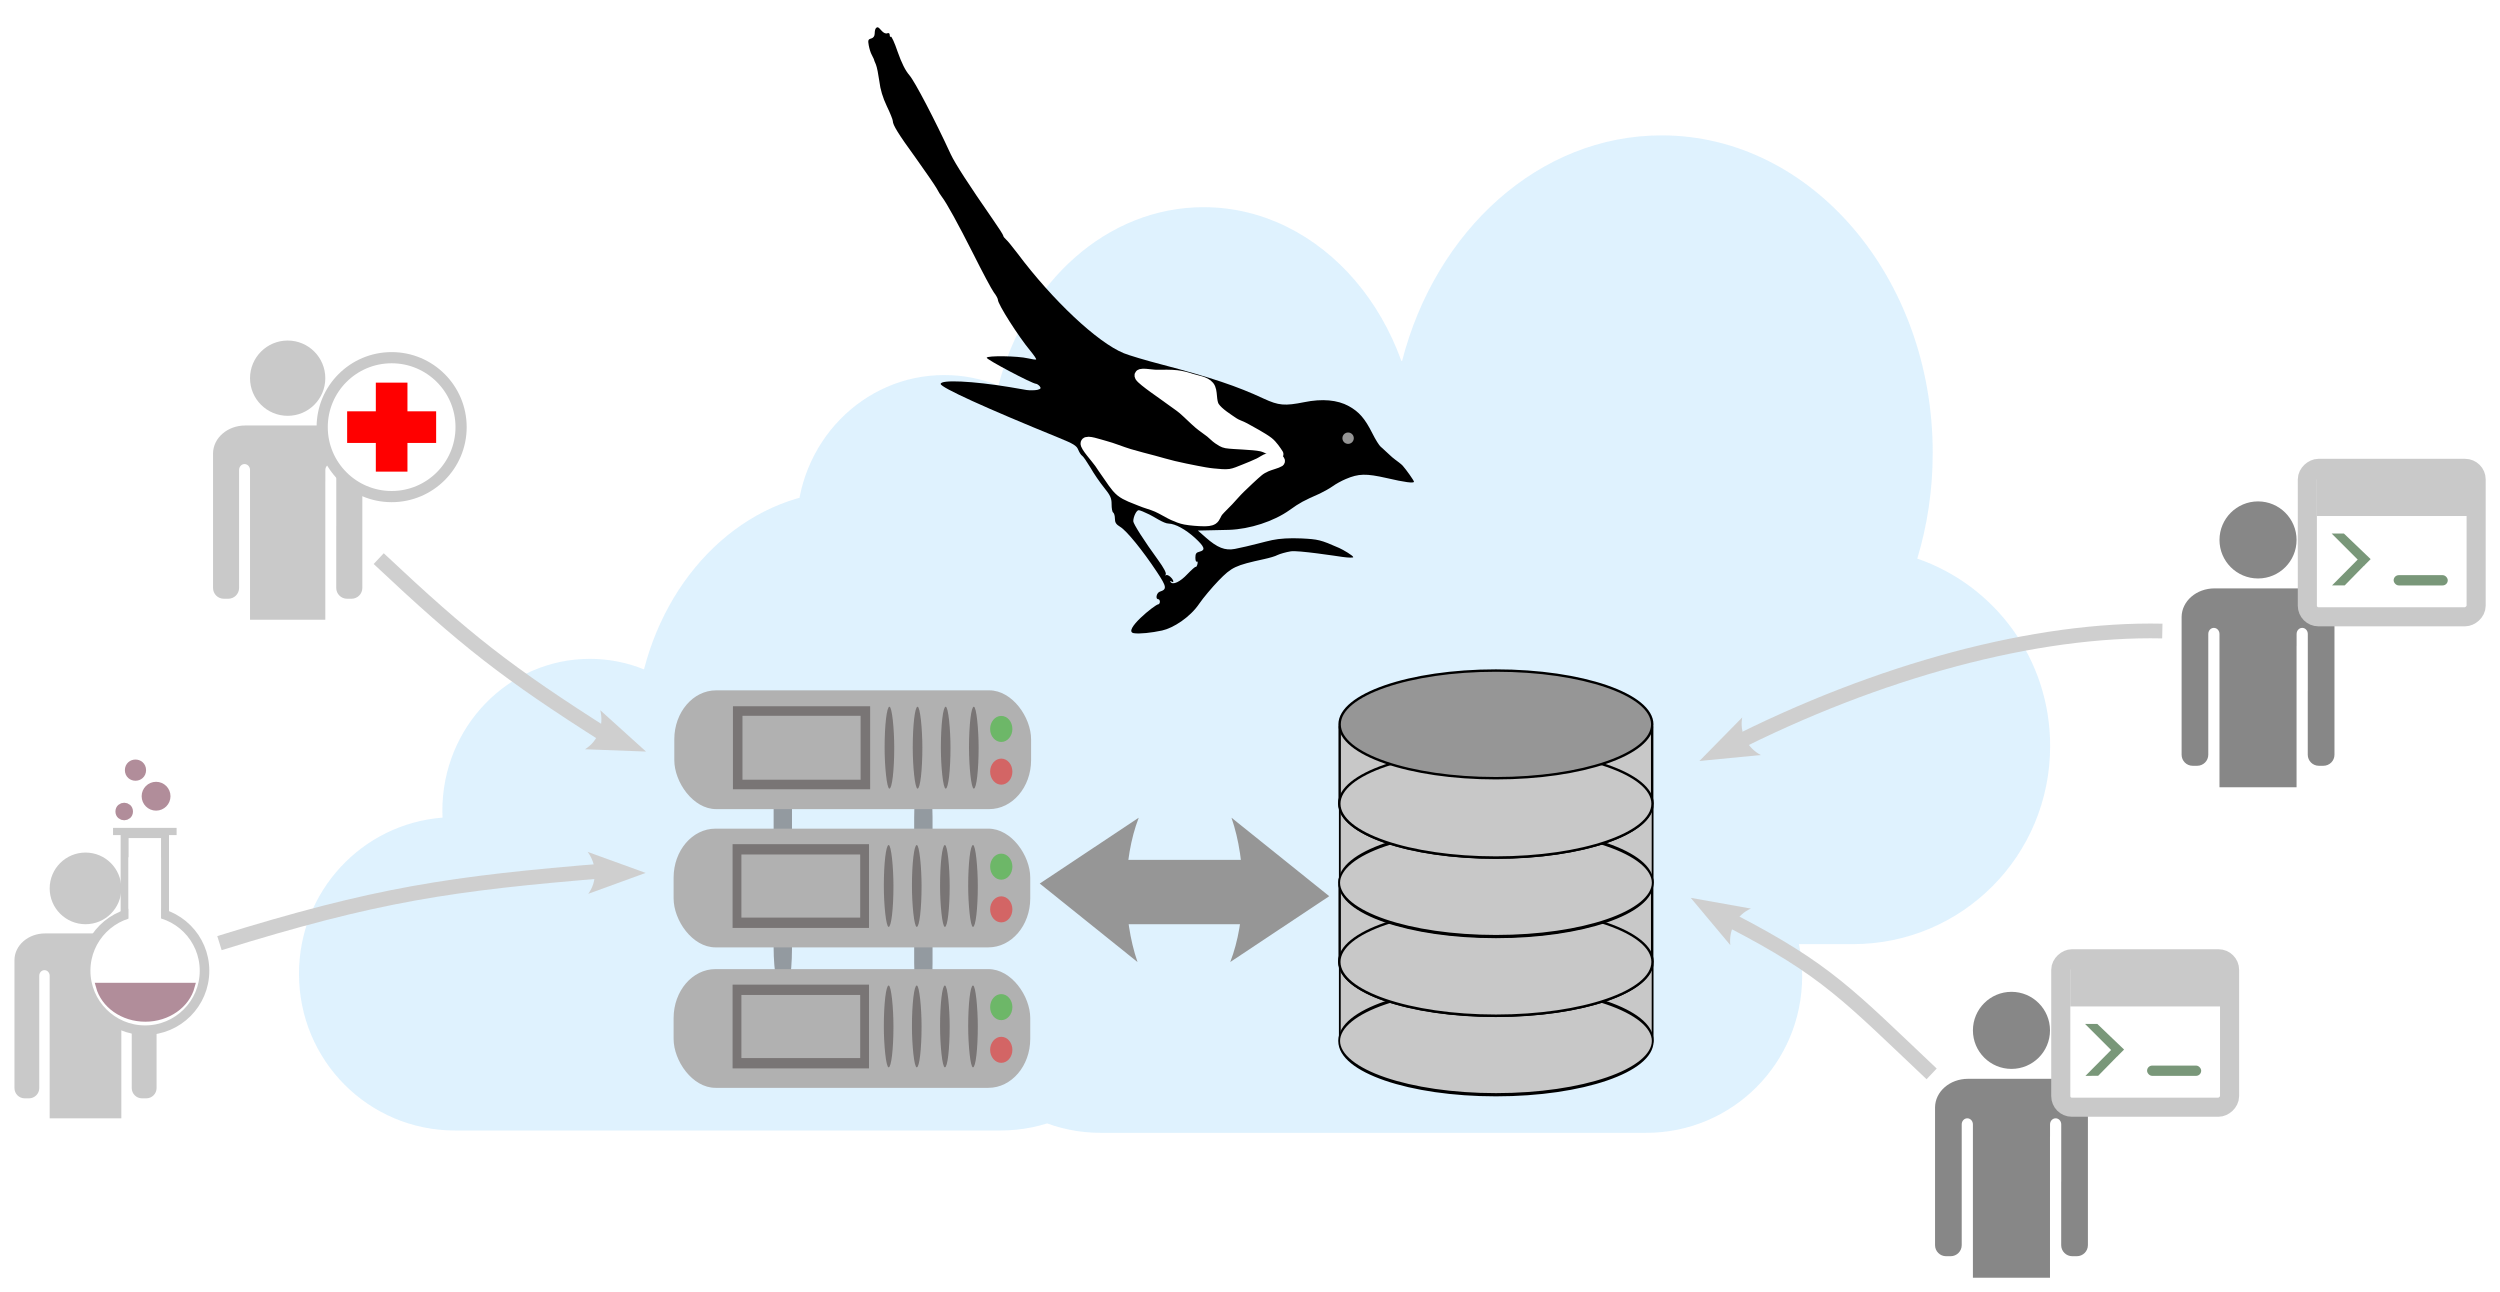 <?xml version="1.0" encoding="UTF-8" standalone="no"?>
<!-- Created with Inkscape (http://www.inkscape.org/) -->

<svg
   xmlns:dc="http://purl.org/dc/elements/1.1/"
   xmlns:cc="http://creativecommons.org/ns#"
   xmlns:rdf="http://www.w3.org/1999/02/22-rdf-syntax-ns#"
   xmlns:svg="http://www.w3.org/2000/svg"
   xmlns="http://www.w3.org/2000/svg"
   xmlns:xlink="http://www.w3.org/1999/xlink"
   xmlns:sodipodi="http://sodipodi.sourceforge.net/DTD/sodipodi-0.dtd"
   xmlns:inkscape="http://www.inkscape.org/namespaces/inkscape"
   width="861.678mm"
   height="445.472mm"
   viewBox="0 0 3053.191 1578.444"
   id="svg2"
   version="1.1"
   inkscape:version="0.91 r13725"
   sodipodi:docname="introAbstract.svg">
  <defs
     id="defs4">
    <marker
       inkscape:stockid="Arrow1Lstart"
       orient="auto"
       refY="0.0"
       refX="0.0"
       id="marker6199"
       style="overflow:visible"
       inkscape:isstock="true">
      <path
         id="path6201"
         d="M 0.0,0.0 L 5.0,-5.0 L -12.5,0.0 L 5.0,5.0 L 0.0,0.0 z "
         style="fill-rule:evenodd;stroke:#000000;stroke-width:1pt;stroke-opacity:1;fill:#000000;fill-opacity:0.203"
         transform="scale(0.8) translate(12.5,0)" />
    </marker>
    <marker
       inkscape:stockid="Arrow1Lstart"
       orient="auto"
       refY="0.0"
       refX="0.0"
       id="marker6087"
       style="overflow:visible"
       inkscape:isstock="true">
      <path
         id="path6089"
         d="M 0.0,0.0 L 5.0,-5.0 L -12.5,0.0 L 5.0,5.0 L 0.0,0.0 z "
         style="fill-rule:evenodd;stroke:none;stroke-width:1pt;stroke-opacity:1;fill:#000000;fill-opacity:0.203"
         transform="scale(0.8) translate(12.5,0)" />
    </marker>
    <marker
       inkscape:stockid="Arrow1Lstart"
       orient="auto"
       refY="0.0"
       refX="0.0"
       id="marker5981"
       style="overflow:visible"
       inkscape:isstock="true">
      <path
         id="path5983"
         d="M 0.0,0.0 L 5.0,-5.0 L -12.5,0.0 L 5.0,5.0 L 0.0,0.0 z "
         style="fill-rule:evenodd;stroke:none;stroke-width:1pt;stroke-opacity:1;fill:#000000;fill-opacity:0.203"
         transform="scale(0.8) translate(12.5,0)" />
    </marker>
    <marker
       inkscape:stockid="Arrow1Lstart"
       orient="auto"
       refY="0.0"
       refX="0.0"
       id="marker5881"
       style="overflow:visible"
       inkscape:isstock="true">
      <path
         id="path5883"
         d="M 0.0,0.0 L 5.0,-5.0 L -12.5,0.0 L 5.0,5.0 L 0.0,0.0 z "
         style="fill-rule:evenodd;stroke:none;stroke-width:1pt;stroke-opacity:1;fill:#000000;fill-opacity:0.203"
         transform="scale(0.8) translate(12.5,0)" />
    </marker>
    <marker
       inkscape:stockid="Arrow1Lstart"
       orient="auto"
       refY="0.0"
       refX="0.0"
       id="marker5787"
       style="overflow:visible"
       inkscape:isstock="true">
      <path
         id="path5789"
         d="M 0.0,0.0 L 5.0,-5.0 L -12.5,0.0 L 5.0,5.0 L 0.0,0.0 z "
         style="fill-rule:evenodd;stroke:none;stroke-width:1pt;stroke-opacity:1;fill:#000000;fill-opacity:0.203"
         transform="scale(0.8) translate(12.5,0)" />
    </marker>
    <marker
       inkscape:stockid="Arrow1Lstart"
       orient="auto"
       refY="0.0"
       refX="0.0"
       id="marker5699"
       style="overflow:visible"
       inkscape:isstock="true">
      <path
         id="path5701"
         d="M 0.0,0.0 L 5.0,-5.0 L -12.5,0.0 L 5.0,5.0 L 0.0,0.0 z "
         style="fill-rule:evenodd;stroke:none;stroke-width:1pt;stroke-opacity:1;fill:#000000;fill-opacity:0.203"
         transform="scale(0.8) translate(12.5,0)" />
    </marker>
    <marker
       inkscape:stockid="Arrow1Lstart"
       orient="auto"
       refY="0.0"
       refX="0.0"
       id="marker5617"
       style="overflow:visible"
       inkscape:isstock="true">
      <path
         id="path5619"
         d="M 0.0,0.0 L 5.0,-5.0 L -12.5,0.0 L 5.0,5.0 L 0.0,0.0 z "
         style="fill-rule:evenodd;stroke:none;stroke-width:1pt;stroke-opacity:1;fill:#000000;fill-opacity:0.203"
         transform="scale(0.8) translate(12.5,0)" />
    </marker>
    <marker
       inkscape:stockid="Arrow1Lstart"
       orient="auto"
       refY="0.0"
       refX="0.0"
       id="marker5541"
       style="overflow:visible"
       inkscape:isstock="true">
      <path
         id="path5543"
         d="M 0.0,0.0 L 5.0,-5.0 L -12.5,0.0 L 5.0,5.0 L 0.0,0.0 z "
         style="fill-rule:evenodd;stroke:none;stroke-width:1pt;stroke-opacity:1;fill:#000000;fill-opacity:0.203"
         transform="scale(0.8) translate(12.5,0)" />
    </marker>
    <marker
       inkscape:stockid="Arrow1Lstart"
       orient="auto"
       refY="0.0"
       refX="0.0"
       id="marker5471"
       style="overflow:visible"
       inkscape:isstock="true">
      <path
         id="path5473"
         d="M 0.0,0.0 L 5.0,-5.0 L -12.5,0.0 L 5.0,5.0 L 0.0,0.0 z "
         style="fill-rule:evenodd;stroke:none;stroke-width:1pt;stroke-opacity:1;fill:#000000;fill-opacity:0.203"
         transform="scale(0.8) translate(12.5,0)" />
    </marker>
    <marker
       inkscape:stockid="Arrow1Lstart"
       orient="auto"
       refY="0.0"
       refX="0.0"
       id="marker5407"
       style="overflow:visible"
       inkscape:isstock="true">
      <path
         id="path5409"
         d="M 0.0,0.0 L 5.0,-5.0 L -12.5,0.0 L 5.0,5.0 L 0.0,0.0 z "
         style="fill-rule:evenodd;stroke:none;stroke-width:1pt;stroke-opacity:1;fill:#000000;fill-opacity:0.203"
         transform="scale(0.8) translate(12.5,0)" />
    </marker>
    <marker
       inkscape:stockid="Arrow1Lstart"
       orient="auto"
       refY="0.0"
       refX="0.0"
       id="marker5349"
       style="overflow:visible"
       inkscape:isstock="true">
      <path
         id="path5351"
         d="M 0.0,0.0 L 5.0,-5.0 L -12.5,0.0 L 5.0,5.0 L 0.0,0.0 z "
         style="fill-rule:evenodd;stroke:none;stroke-width:1pt;stroke-opacity:1;fill:#000000;fill-opacity:0.203"
         transform="scale(0.8) translate(12.5,0)" />
    </marker>
    <marker
       inkscape:stockid="Arrow1Lstart"
       orient="auto"
       refY="0.0"
       refX="0.0"
       id="marker5297"
       style="overflow:visible"
       inkscape:isstock="true">
      <path
         id="path5299"
         d="M 0.0,0.0 L 5.0,-5.0 L -12.5,0.0 L 5.0,5.0 L 0.0,0.0 z "
         style="fill-rule:evenodd;stroke:none;stroke-width:1pt;stroke-opacity:1;fill:#000000;fill-opacity:0.203"
         transform="scale(0.8) translate(12.5,0)" />
    </marker>
    <marker
       inkscape:stockid="Arrow1Lstart"
       orient="auto"
       refY="0.0"
       refX="0.0"
       id="marker5251"
       style="overflow:visible"
       inkscape:isstock="true">
      <path
         id="path5253"
         d="M 0.0,0.0 L 5.0,-5.0 L -12.5,0.0 L 5.0,5.0 L 0.0,0.0 z "
         style="fill-rule:evenodd;stroke:none;stroke-width:1pt;stroke-opacity:1;fill:#000000;fill-opacity:0.203"
         transform="scale(0.8) translate(12.5,0)" />
    </marker>
    <marker
       inkscape:stockid="Arrow1Lstart"
       orient="auto"
       refY="0.0"
       refX="0.0"
       id="marker5211"
       style="overflow:visible"
       inkscape:isstock="true">
      <path
         id="path5213"
         d="M 0.0,0.0 L 5.0,-5.0 L -12.5,0.0 L 5.0,5.0 L 0.0,0.0 z "
         style="fill-rule:evenodd;stroke:none;stroke-width:1pt;stroke-opacity:1;fill:#000000;fill-opacity:0.203"
         transform="scale(0.8) translate(12.5,0)" />
    </marker>
    <marker
       inkscape:stockid="Arrow1Lstart"
       orient="auto"
       refY="0.0"
       refX="0.0"
       id="marker5177"
       style="overflow:visible"
       inkscape:isstock="true">
      <path
         id="path5179"
         d="M 0.0,0.0 L 5.0,-5.0 L -12.5,0.0 L 5.0,5.0 L 0.0,0.0 z "
         style="fill-rule:evenodd;stroke:none;stroke-width:1pt;stroke-opacity:1;fill:#000000;fill-opacity:0.203"
         transform="scale(0.8) translate(12.5,0)" />
    </marker>
    <marker
       inkscape:stockid="Arrow1Lstart"
       orient="auto"
       refY="0.0"
       refX="0.0"
       id="marker5148"
       style="overflow:visible"
       inkscape:isstock="true">
      <path
         id="path5151"
         d="M 0.0,0.0 L 5.0,-5.0 L -12.5,0.0 L 5.0,5.0 L 0.0,0.0 z "
         style="fill-rule:evenodd;stroke:none;stroke-width:1pt;stroke-opacity:1;fill:#000000;fill-opacity:0.203"
         transform="scale(0.8) translate(12.5,0)" />
    </marker>
    <marker
       inkscape:stockid="Arrow1Lstart"
       orient="auto"
       refY="0.0"
       refX="0.0"
       id="marker5126"
       style="overflow:visible"
       inkscape:isstock="true">
      <path
         id="path5128"
         d="M 0.0,0.0 L 5.0,-5.0 L -12.5,0.0 L 5.0,5.0 L 0.0,0.0 z "
         style="fill-rule:evenodd;stroke:none;stroke-width:1pt;stroke-opacity:1;fill:#000000;fill-opacity:0.203"
         transform="scale(0.8) translate(12.5,0)" />
    </marker>
    <marker
       inkscape:stockid="Arrow1Lstart"
       orient="auto"
       refY="0.0"
       refX="0.0"
       id="Arrow1Lstart"
       style="overflow:visible"
       inkscape:isstock="true">
      <path
         id="path4856"
         d="M 0.0,0.0 L 5.0,-5.0 L -12.5,0.0 L 5.0,5.0 L 0.0,0.0 z "
         style="fill-rule:evenodd;stroke:none;stroke-width:1pt;stroke-opacity:1;fill:#000000;fill-opacity:0.203"
         transform="scale(0.8) translate(12.5,0)" />
    </marker>
    <inkscape:perspective
       sodipodi:type="inkscape:persp3d"
       inkscape:vp_x="0 : 789.22195 : 1"
       inkscape:vp_y="0 : 1000 : 0"
       inkscape:vp_z="3053.1909 : 789.22195 : 1"
       inkscape:persp3d-origin="1526.5955 : 526.14797 : 1"
       id="perspective4834" />
    <clipPath
       id="_clip1">
      <rect
         x="0"
         y="0"
         width="512"
         height="512"
         id="rect8" />
    </clipPath>
    <clipPath
       id="_clip2">
      <rect
         x="385"
         y="402"
         width="478"
         height="477"
         id="rect15" />
    </clipPath>
    <clipPath
       id="_clip4">
      <rect
         x="0"
         y="0"
         width="512"
         height="512"
         id="rect23" />
    </clipPath>
    <clipPath
       id="_clip5">
      <rect
         x="23"
         y="121"
         width="478"
         height="478"
         id="rect30" />
    </clipPath>
    <clipPath
       id="_clip7">
      <rect
         x="0"
         y="0"
         width="512"
         height="512"
         id="rect38" />
    </clipPath>
    <clipPath
       id="_clip8">
      <rect
         x="91"
         y="648"
         width="522"
         height="506"
         id="rect45" />
    </clipPath>
  </defs>
  <sodipodi:namedview
     id="base"
     pagecolor="#ffffff"
     bordercolor="#666666"
     borderopacity="1.0"
     inkscape:pageopacity="0.0"
     inkscape:pageshadow="2"
     inkscape:zoom="0.2799099"
     inkscape:cx="1530.9644"
     inkscape:cy="760.50699"
     inkscape:document-units="px"
     inkscape:current-layer="layer1"
     showgrid="false"
     inkscape:window-width="1413"
     inkscape:window-height="825"
     inkscape:window-x="1332"
     inkscape:window-y="0"
     inkscape:window-maximized="0"
     fit-margin-top="5"
     fit-margin-left="5"
     fit-margin-right="5"
     fit-margin-bottom="5">
    <inkscape:grid
       type="xygrid"
       id="grid6749" />
  </sodipodi:namedview>
  <g
     inkscape:label="Layer 1"
     inkscape:groupmode="layer"
     id="layer1"
     transform="translate(700.181,440.628)">
    <path
       id="path9452-0-3-3"
       style="color:#000000;display:inline;overflow:visible;visibility:visible;fill:#68c2fa;fill-opacity:0.212;fill-rule:nonzero;stroke:none;stroke-width:9.3;marker:none;enable-background:accumulate"
       d="m 1329.119,-275.294 c -149.568,0 -275.938,116.121 -317.004,275.575 C 986.212,-10.264 957.979,-16.017 928.436,-16.017 c -125.787,0 -227.757,105.027 -227.757,234.584 0,3.568 0.1,7.089 0.251,10.618 -124.42,9.817 -221.683,113.717 -221.683,241.251 0,134.063 107.481,241.992 241,241.992 l 842.363,0 c 133.519,0 241.001,-107.929 241.001,-241.992 0,-106.337 -67.654,-196.221 -162.256,-228.856 12.201,-40.42 18.853,-83.882 18.853,-129.194 0,-214.111 -148.234,-387.682 -331.091,-387.682 z m -203.563,437.143 c -118.269,0 -218.194,91.821 -250.666,217.907 -20.482,-8.338 -42.807,-12.887 -66.168,-12.887 -99.464,0 -180.095,83.048 -180.095,185.494 0,2.821 0.079,5.606 0.198,8.396 -98.383,7.762 -175.292,89.92 -175.292,190.766 0,106.009 84.989,191.352 190.567,191.352 l 666.086,0 c 105.579,0 190.568,-85.343 190.568,-191.352 0,-84.085 -53.496,-155.159 -128.301,-180.964 9.648,-31.961 14.908,-66.329 14.908,-102.158 0,-169.305 -117.214,-306.553 -261.805,-306.553 z m -788.571,-2.857 c -118.269,0 -218.194,91.821 -250.666,217.907 -20.482,-8.338 -42.807,-12.887 -66.168,-12.887 -99.464,0 -180.095,83.048 -180.095,185.494 0,2.821 0.079,5.606 0.198,8.396 -98.383,7.762 -175.292,89.92 -175.292,190.766 0,106.009 84.989,191.352 190.567,191.352 l 666.086,0 c 105.579,0 190.568,-85.343 190.568,-191.352 0,-84.085 -53.496,-155.159 -128.301,-180.964 9.648,-31.961 14.908,-66.329 14.908,-102.158 0,-169.305 -117.214,-306.553 -261.805,-306.553 z m 432.857,-346.593 c -118.269,0 -218.194,91.821 -250.666,217.907 -20.482,-8.338 -42.807,-12.887 -66.168,-12.887 -99.464,0 -180.095,83.048 -180.095,185.494 0,2.821 0.079,5.606 0.198,8.396 -98.383,7.762 -175.292,89.92 -175.292,190.766 0,106.009 84.989,191.352 190.567,191.352 l 666.086,0 c 105.579,0 190.568,-85.343 190.568,-191.352 0,-84.085 -53.496,-155.159 -128.301,-180.964 9.648,-31.961 14.908,-66.329 14.908,-102.158 0,-169.305 -117.214,-306.553 -261.805,-306.553 z"
       inkscape:connector-curvature="0" />
    <g
       id="g4695"
       transform="matrix(1.29,0,0,1.29,1164.891,-300.69)">
      <rect
         style="color:#000000;display:inline;overflow:visible;visibility:visible;fill:#302727;fill-opacity:0.431;fill-rule:nonzero;stroke:none;stroke-width:2.6;marker:none;enable-background:accumulate"
         id="rect9230-8-5"
         width="17.386"
         height="230.718"
         x="-580.308"
         y="618.953"
         rx="39.63"
         ry="46.404" />
      <rect
         style="color:#000000;display:inline;overflow:visible;visibility:visible;fill:#302727;fill-opacity:0.431;fill-rule:nonzero;stroke:none;stroke-width:2.6;marker:none;enable-background:accumulate"
         id="rect9230-8-5-2"
         width="17.386"
         height="230.718"
         x="-713.379"
         y="604.813"
         rx="39.63"
         ry="46.404" />
      <rect
         style="color:#000000;display:inline;overflow:visible;visibility:visible;fill:#b1b1b1;fill-opacity:1;fill-rule:nonzero;stroke:none;stroke-width:2.6;marker:none;enable-background:accumulate"
         id="rect9172-3-1"
         width="337.782"
         height="112.451"
         x="-807.414"
         y="545.078"
         ry="46.404"
         rx="39.63" />
      <g
         id="g9232"
         transform="matrix(0.749,0,0,0.877,-2304.251,1766.93)">
        <circle
           transform="translate(17.969,-3177.818)"
           id="path9210"
           style="color:#000000;display:inline;overflow:visible;visibility:visible;fill:#ff0000;fill-opacity:0.431;fill-rule:nonzero;stroke:none;stroke-width:2.6;marker:none;enable-background:accumulate"
           cx="2393.75"
           cy="1872.367"
           r="14.062" />
        <circle
           transform="translate(17.969,-3223.911)"
           id="path9210-9"
           style="color:#000000;display:inline;overflow:visible;visibility:visible;fill:#14bf07;fill-opacity:0.431;fill-rule:nonzero;stroke:none;stroke-width:2.6;marker:none;enable-background:accumulate"
           cx="2393.75"
           cy="1872.367"
           r="14.062" />
      </g>
      <rect
         style="color:#000000;display:inline;overflow:visible;visibility:visible;fill:#302727;fill-opacity:0.431;fill-rule:nonzero;stroke:none;stroke-width:2.6;marker:none;enable-background:accumulate"
         id="rect9230"
         width="9.107"
         height="77.552"
         x="-528.413"
         y="560.588"
         rx="39.63"
         ry="46.404" />
      <rect
         style="color:#000000;display:inline;overflow:visible;visibility:visible;fill:#302727;fill-opacity:0.431;fill-rule:nonzero;stroke:none;stroke-width:2.6;marker:none;enable-background:accumulate"
         id="rect9230-4"
         width="9.107"
         height="77.552"
         x="-555.043"
         y="560.588"
         rx="39.63"
         ry="46.404" />
      <rect
         style="color:#000000;display:inline;overflow:visible;visibility:visible;fill:#302727;fill-opacity:0.431;fill-rule:nonzero;stroke:none;stroke-width:2.6;marker:none;enable-background:accumulate"
         id="rect9230-7"
         width="9.107"
         height="77.552"
         x="-581.674"
         y="560.588"
         rx="39.63"
         ry="46.404" />
      <rect
         style="color:#000000;display:inline;overflow:visible;visibility:visible;fill:#302727;fill-opacity:0.431;fill-rule:nonzero;stroke:none;stroke-width:2.6;marker:none;enable-background:accumulate"
         id="rect9230-8"
         width="9.107"
         height="77.552"
         x="-608.305"
         y="560.588"
         rx="39.63"
         ry="46.404" />
      <rect
         style="color:#000000;display:inline;overflow:visible;visibility:visible;fill:none;stroke:#302727;stroke-width:9.024;stroke-miterlimit:4;stroke-dasharray:none;stroke-opacity:0.431;marker:none;enable-background:accumulate"
         id="rect9268"
         width="120.873"
         height="69.555"
         x="-747.391"
         y="564.668"
         rx="0" />
      <g
         id="g9270-4"
         transform="matrix(0.749,0,0,0.877,-2304.251,1896.438)">
        <rect
           style="color:#000000;display:inline;overflow:visible;visibility:visible;fill:#b1b1b1;fill-opacity:1;fill-rule:nonzero;stroke:none;stroke-width:2.6;marker:none;enable-background:accumulate"
           id="rect9172-3-1-5"
           width="450.781"
           height="128.163"
           x="1997.577"
           y="-1391.576"
           ry="52.888"
           rx="52.888" />
        <g
           id="g9232-0"
           transform="translate(0,1.003)">
          <circle
             transform="translate(17.969,-3177.818)"
             id="path9210-3"
             style="color:#000000;display:inline;overflow:visible;visibility:visible;fill:#ff0000;fill-opacity:0.431;fill-rule:nonzero;stroke:none;stroke-width:2.6;marker:none;enable-background:accumulate"
             cx="2393.75"
             cy="1872.367"
             r="14.062" />
          <circle
             transform="translate(17.969,-3223.911)"
             id="path9210-9-6"
             style="color:#000000;display:inline;overflow:visible;visibility:visible;fill:#14bf07;fill-opacity:0.431;fill-rule:nonzero;stroke:none;stroke-width:2.6;marker:none;enable-background:accumulate"
             cx="2393.75"
             cy="1872.367"
             r="14.062" />
        </g>
        <rect
           style="color:#000000;display:inline;overflow:visible;visibility:visible;fill:#302727;fill-opacity:0.431;fill-rule:nonzero;stroke:none;stroke-width:2.6;marker:none;enable-background:accumulate"
           id="rect9230-1"
           width="12.153"
           height="88.388"
           x="2369.912"
           y="-1373.898"
           rx="52.888"
           ry="52.888" />
        <rect
           style="color:#000000;display:inline;overflow:visible;visibility:visible;fill:#302727;fill-opacity:0.431;fill-rule:nonzero;stroke:none;stroke-width:2.6;marker:none;enable-background:accumulate"
           id="rect9230-4-0"
           width="12.153"
           height="88.388"
           x="2334.373"
           y="-1373.898"
           rx="52.888"
           ry="52.888" />
        <rect
           style="color:#000000;display:inline;overflow:visible;visibility:visible;fill:#302727;fill-opacity:0.431;fill-rule:nonzero;stroke:none;stroke-width:2.6;marker:none;enable-background:accumulate"
           id="rect9230-7-6"
           width="12.153"
           height="88.388"
           x="2298.834"
           y="-1373.898"
           rx="52.888"
           ry="52.888" />
        <rect
           style="color:#000000;display:inline;overflow:visible;visibility:visible;fill:#302727;fill-opacity:0.431;fill-rule:nonzero;stroke:none;stroke-width:2.6;marker:none;enable-background:accumulate"
           id="rect9230-8-3"
           width="12.153"
           height="88.388"
           x="2263.294"
           y="-1373.898"
           rx="52.888"
           ry="52.888" />
        <rect
           style="color:#000000;display:inline;overflow:visible;visibility:visible;fill:none;stroke:#302727;stroke-width:11.129;stroke-miterlimit:4;stroke-dasharray:none;stroke-opacity:0.431;marker:none;enable-background:accumulate"
           id="rect9268-2"
           width="161.309"
           height="79.273"
           x="2077.678"
           y="-1369.248"
           rx="0" />
      </g>
      <g
         id="g9270-0"
         transform="matrix(0.749,0,0,0.877,-2304.251,2029.419)">
        <rect
           style="color:#000000;display:inline;overflow:visible;visibility:visible;fill:#b1b1b1;fill-opacity:1;fill-rule:nonzero;stroke:none;stroke-width:2.6;marker:none;enable-background:accumulate"
           id="rect9172-3-1-6"
           width="450.781"
           height="128.163"
           x="1997.577"
           y="-1391.576"
           ry="52.888"
           rx="52.888" />
        <g
           id="g9232-1"
           transform="translate(0,1.003)">
          <circle
             transform="translate(17.969,-3177.818)"
             id="path9210-5"
             style="color:#000000;display:inline;overflow:visible;visibility:visible;fill:#ff0000;fill-opacity:0.431;fill-rule:nonzero;stroke:none;stroke-width:2.6;marker:none;enable-background:accumulate"
             cx="2393.75"
             cy="1872.367"
             r="14.062" />
          <circle
             transform="translate(17.969,-3223.911)"
             id="path9210-9-5"
             style="color:#000000;display:inline;overflow:visible;visibility:visible;fill:#14bf07;fill-opacity:0.431;fill-rule:nonzero;stroke:none;stroke-width:2.6;marker:none;enable-background:accumulate"
             cx="2393.75"
             cy="1872.367"
             r="14.062" />
        </g>
        <rect
           style="color:#000000;display:inline;overflow:visible;visibility:visible;fill:#302727;fill-opacity:0.431;fill-rule:nonzero;stroke:none;stroke-width:2.6;marker:none;enable-background:accumulate"
           id="rect9230-47"
           width="12.153"
           height="88.388"
           x="2369.912"
           y="-1373.898"
           rx="52.888"
           ry="52.888" />
        <rect
           style="color:#000000;display:inline;overflow:visible;visibility:visible;fill:#302727;fill-opacity:0.431;fill-rule:nonzero;stroke:none;stroke-width:2.6;marker:none;enable-background:accumulate"
           id="rect9230-4-6"
           width="12.153"
           height="88.388"
           x="2334.373"
           y="-1373.898"
           rx="52.888"
           ry="52.888" />
        <rect
           style="color:#000000;display:inline;overflow:visible;visibility:visible;fill:#302727;fill-opacity:0.431;fill-rule:nonzero;stroke:none;stroke-width:2.6;marker:none;enable-background:accumulate"
           id="rect9230-7-5"
           width="12.153"
           height="88.388"
           x="2298.834"
           y="-1373.898"
           rx="52.888"
           ry="52.888" />
        <rect
           style="color:#000000;display:inline;overflow:visible;visibility:visible;fill:#302727;fill-opacity:0.431;fill-rule:nonzero;stroke:none;stroke-width:2.6;marker:none;enable-background:accumulate"
           id="rect9230-8-6"
           width="12.153"
           height="88.388"
           x="2263.294"
           y="-1373.898"
           rx="52.888"
           ry="52.888" />
        <rect
           style="color:#000000;display:inline;overflow:visible;visibility:visible;fill:none;stroke:#302727;stroke-width:11.129;stroke-miterlimit:4;stroke-dasharray:none;stroke-opacity:0.431;marker:none;enable-background:accumulate"
           id="rect9268-9"
           width="161.309"
           height="79.273"
           x="2077.678"
           y="-1369.248"
           rx="0" />
      </g>
    </g>
    <g
       id="g4328"
       transform="matrix(1.746,0,0,1.746,2153.251,-1011.14)">
      <g
         id="g5154"
         transform="matrix(2.219,0,0,2.219,-2760.424,131.679)"
         style="fill:#878787;fill-opacity:1">
        <path
           inkscape:connector-curvature="0"
           id="path5156"
           d="m 1141.562,400.553 c -6.71,0 -12.155,5.445 -12.155,12.155 0,6.71 5.445,12.142 12.155,12.142 6.71,0 12.142,-5.432 12.142,-12.142 0,-6.71 -5.432,-12.155 -12.142,-12.155 z m -13.697,27.419 c -5.737,0 -10.358,4.018 -10.397,9.021 -2e-4,0.017 0,0.034 0,0.051 0,0.004 0,0.008 0,0.013 l 0,43.346 c 0,1.936 1.555,3.491 3.491,3.491 l 1.414,0 c 1.936,0 3.504,-1.555 3.504,-3.491 l 0,-20.055 0,-14.372 0,-3.644 c 0,-1.055 0.78,-1.911 1.758,-1.911 0.979,0 1.771,0.856 1.771,1.911 l 0,3.81 0,14.207 0,30.324 24.298,0 0,-44.531 0.013,0 0,-3.81 c 0,-1.055 0.792,-1.911 1.771,-1.911 0.979,0 1.758,0.856 1.758,1.911 l 0,18.016 c 0,0.044 -0.01,0.084 -0.013,0.127 l 0,19.927 c 0,1.936 1.568,3.491 3.504,3.491 l 1.414,0 c 1.936,0 3.504,-1.555 3.504,-3.491 l 0,-43.346 c 0,-5.032 -4.648,-9.085 -10.41,-9.085 l -27.381,0 z"
           style="color:#000000;display:inline;overflow:visible;visibility:visible;fill:#878787;fill-opacity:1;fill-rule:nonzero;stroke:none;stroke-width:3;marker:none;enable-background:accumulate" />
      </g>
      <g
         id="g5140"
         transform="matrix(0.545,0,0,0.545,132.768,838.666)">
        <rect
           y="380.76"
           x="291.267"
           height="216.644"
           width="190.473"
           id="rect5142"
           style="fill:#ffffff;fill-opacity:1;stroke:#c9c9c9;stroke-width:24.517;stroke-miterlimit:4;stroke-dasharray:none;stroke-opacity:1"
           transform="matrix(0,1,-1,0,0,0)"
           ry="14.236"
           rx="14.236" />
        <rect
           y="390.565"
           x="298.236"
           height="194.729"
           width="54.186"
           id="rect5144"
           style="fill:#c9c9c9;fill-opacity:1;stroke:none"
           transform="matrix(0,1,-1,0,0,0)" />
        <rect
           style="fill:#799779;fill-opacity:1;stroke:none"
           id="rect5146"
           width="69.444"
           height="13.194"
           x="-1056.25"
           y="391.667"
           transform="translate(569.614,36.649)"
           ry="6.597"
           rx="6.597" />
        <g
           style="fill:#799779;fill-opacity:1;stroke:none"
           id="g5148"
           transform="translate(0.347,7.803)">
          <path
             inkscape:connector-curvature="0"
             id="path5150"
             d="m -129.996,649.161 47.563,-1.042 0,12.164 -58.674,0 z"
             style="fill:#799779;fill-opacity:1;stroke:none"
             transform="matrix(0.707,0.707,-0.707,0.707,0,0)" />
          <path
             inkscape:connector-curvature="0"
             id="path5152"
             d="m -566.089,433.707 33.764,-34.022 7.733,8.254 -25.169,25.69 z"
             style="fill:#799779;fill-opacity:1;stroke:none" />
        </g>
      </g>
    </g>
    <g
       id="g4312"
       transform="matrix(1.623,0,0,1.623,104.741,-1023.245)">
      <path
         inkscape:connector-curvature="0"
         style="color:#000000;display:inline;overflow:visible;visibility:visible;fill:#c9c9c9;fill-opacity:1;fill-rule:nonzero;stroke:none;stroke-width:3;marker:none;enable-background:accumulate"
         d="m -431.591,1000.506 c -14.892,0 -26.976,12.084 -26.976,26.976 0,14.892 12.084,26.948 26.976,26.948 14.892,0 26.947,-12.056 26.947,-26.948 0,-14.892 -12.056,-26.976 -26.947,-26.976 z m -30.397,60.851 c -12.732,0 -22.987,8.918 -23.074,20.02 -4.5e-4,0.036 0,0.076 0,0.113 0,0.011 0,0.018 0,0.028 l 0,96.197 c 0,4.297 3.451,7.748 7.748,7.748 l 3.139,0 c 4.297,0 7.776,-3.451 7.776,-7.748 l 0,-44.508 0,-31.896 0,-8.087 c 0,-2.342 1.73,-4.242 3.902,-4.242 2.172,0 3.931,1.9 3.931,4.242 l 0,8.455 0,31.528 0,67.298 53.923,0 0,-98.827 0.029,0 0,-8.455 c 0,-2.342 1.759,-4.242 3.931,-4.242 2.172,0 3.902,1.9 3.902,4.242 l 0,39.983 c 0,0.097 -0.022,0.187 -0.029,0.283 l 0,44.225 c 0,4.297 3.479,7.748 7.776,7.748 l 3.139,0 c 4.297,0 7.776,-3.451 7.776,-7.748 l 0,-96.197 c 0,-11.168 -10.316,-20.161 -23.102,-20.161 l -60.766,0 z"
         id="path5420" />
      <g
         transform="matrix(0.36,0,0,0.36,-63.487,941.518)"
         id="g5422">
        <rect
           style="fill:#ffffff;fill-opacity:1;stroke:#c9c9c9;stroke-width:16.619;stroke-miterlimit:4;stroke-dasharray:none;stroke-opacity:1"
           id="rect5424"
           width="84.447"
           height="224.542"
           x="-940.795"
           y="125.271" />
        <circle
           style="fill:#ffffff;fill-opacity:1;stroke:#c9c9c9;stroke-width:20;stroke-miterlimit:4;stroke-dasharray:none;stroke-opacity:1"
           id="circle5426"
           transform="translate(0,52.362)"
           cx="-898.026"
           cy="358.553"
           r="124.249" />
        <rect
           style="fill:#c9c9c9;fill-opacity:1"
           id="rect5428"
           width="132.857"
           height="15.09"
           x="-965"
           y="112.273" />
        <g
           id="g5430"
           transform="translate(-790.278,154.694)"
           style="fill:#b18d9a;fill-opacity:1;stroke:#b18d9a;stroke-opacity:1">
          <g
             id="g5432"
             transform="translate(355.556,-9.722)"
             style="fill:#b18d9a;fill-opacity:1;stroke:#b18d9a;stroke-opacity:1">
            <g
               id="g5434"
               transform="translate(714.964,-9.821)"
               style="fill:#b18d9a;fill-opacity:1;stroke:#b18d9a;stroke-opacity:1">
              <g
                 id="g5436"
                 style="fill:#b18d9a;fill-opacity:1;stroke:#b18d9a;stroke-opacity:1">
                <path
                   inkscape:connector-curvature="0"
                   style="fill:#b18d9a;fill-opacity:1;stroke:#b18d9a;stroke-width:14.849;stroke-miterlimit:4;stroke-dasharray:none;stroke-opacity:1"
                   d="m -1708.469,397.031 c 10.25,38.092 49.33,66.438 95.969,66.438 46.639,0 85.718,-28.346 95.969,-66.438 l -191.938,0 z"
                   transform="translate(434.722,-88.61)"
                   id="path5438" />
              </g>
            </g>
          </g>
        </g>
        <rect
           style="fill:#ffffff;fill-opacity:1;stroke:none"
           id="rect5440"
           width="68.021"
           height="153.629"
           x="-932.69"
           y="173.639" />
        <circle
           style="fill:#b18d9a;fill-opacity:1;stroke:#b18d9a;stroke-width:20;stroke-miterlimit:4;stroke-dasharray:none;stroke-opacity:1"
           id="circle5442"
           transform="translate(-42.361,92.64)"
           cx="-899.306"
           cy="-14.583"
           r="8.333" />
        <circle
           style="fill:#b18d9a;fill-opacity:1;stroke:#b18d9a;stroke-width:20;stroke-miterlimit:4;stroke-dasharray:none;stroke-opacity:1"
           id="circle5444"
           transform="matrix(1.644,0,0,1.644,603.404,70.086)"
           cx="-899.306"
           cy="-14.583"
           r="8.333" />
        <circle
           style="fill:#b18d9a;fill-opacity:1;stroke:#b18d9a;stroke-width:20;stroke-miterlimit:4;stroke-dasharray:none;stroke-opacity:1"
           id="circle5446"
           transform="matrix(1.208,0,0,1.208,168.258,9.22)"
           cx="-899.306"
           cy="-14.583"
           r="8.333" />
      </g>
    </g>
    <g
       id="g4434"
       transform="matrix(1.705,0,0,1.705,1365.377,-1893.303)">
      <path
         inkscape:connector-curvature="0"
         style="color:#000000;display:inline;overflow:visible;visibility:visible;fill:#c9c9c9;fill-opacity:1;fill-rule:nonzero;stroke:none;stroke-width:3;marker:none;enable-background:accumulate"
         d="m -1005.407,1095.933 c -14.892,0 -26.976,12.084 -26.976,26.976 0,14.892 12.084,26.948 26.976,26.948 14.892,0 26.947,-12.056 26.947,-26.948 0,-14.892 -12.056,-26.976 -26.947,-26.976 z m -30.397,60.851 c -12.732,0 -22.987,8.918 -23.074,20.02 -4e-4,0.036 0,0.076 0,0.113 0,0.011 0,0.018 0,0.028 l 0,96.197 c 0,4.297 3.451,7.748 7.748,7.748 l 3.139,0 c 4.296,0 7.776,-3.451 7.776,-7.748 l 0,-44.508 0,-31.896 0,-8.087 c 0,-2.342 1.73,-4.242 3.902,-4.242 2.172,0 3.93,1.9 3.93,4.242 l 0,8.455 0,31.528 0,67.298 53.923,0 0,-98.827 0.029,0 0,-8.455 c 0,-2.342 1.759,-4.242 3.931,-4.242 2.172,0 3.902,1.9 3.902,4.242 l 0,39.983 c 0,0.097 -0.022,0.187 -0.029,0.283 l 0,44.225 c 0,4.297 3.479,7.748 7.776,7.748 l 3.139,0 c 4.297,0 7.776,-3.451 7.776,-7.748 l 0,-96.197 c 0,-11.168 -10.316,-20.161 -23.102,-20.161 l -60.766,0 z"
         id="path5420-9" />
      <g
         id="g5766"
         transform="matrix(4.085,0,0,4.085,1273.491,-5362.992)">
        <circle
           style="fill:#ffffff;fill-opacity:1;stroke:#c9c9c9;stroke-width:1.96;stroke-miterlimit:4;stroke-dasharray:none;stroke-opacity:1"
           id="circle5768"
           cx="-539.641"
           cy="1596.317"
           r="12.178" />
        <g
           transform="translate(-0.058,-0.472)"
           id="g5770">
          <rect
             style="fill:#ff0000;fill-opacity:1;stroke:none;stroke-opacity:1"
             id="rect5772"
             width="15.605"
             height="5.546"
             x="-547.385"
             y="1594.015" />
          <rect
             y="536.81"
             x="1588.986"
             height="5.546"
             width="15.605"
             id="rect5774"
             style="fill:#ff0000;fill-opacity:1;stroke:none;stroke-opacity:1"
             transform="matrix(0,1,-1,0,0,0)" />
        </g>
      </g>
    </g>
    <g
       style="fill-rule:evenodd;stroke-linecap:round;stroke-linejoin:round;stroke-miterlimit:1.414"
       id="g4661"
       transform="matrix(0.669,0,0,0.669,356.902,-435.916)">
      <g
         id="g4663">
        <g
           transform="matrix(0.931,0,0,0.931,385.494,402.09)"
           id="g4665">
          <clipPath
             id="clipPath4667">
            <rect
               id="rect4669"
               height="512"
               width="512"
               y="0"
               x="0" />
          </clipPath>
          <g
             id="g4671"
             clip-path="url(#_clip1)">
            <g
               id="g4673"
               transform="matrix(1.074,0,0,1.074,-413.957,-431.779)">
              <clipPath
                 id="clipPath4675">
                <rect
                   id="rect4677"
                   height="477"
                   width="478"
                   y="402"
                   x="385" />
              </clipPath>
              <g
                 id="g4679"
                 clip-path="url(#_clip2)">
                <use
                   id="use4681"
                   height="476.796"
                   width="476.796"
                   y="402.09"
                   x="385.494"
                   xlink:href="#_Image3" />
              </g>
            </g>
          </g>
        </g>
        <g
           transform="matrix(0.931,0,0,0.931,23.586,121.728)"
           id="g4683">
          <clipPath
             id="clipPath4685">
            <rect
               id="rect4687"
               height="512"
               width="512"
               y="0"
               x="0" />
          </clipPath>
          <g
             id="g4689"
             clip-path="url(#_clip4)">
            <g
               id="g4691"
               transform="matrix(1.074,0,0,1.074,-25.328,-130.716)">
              <clipPath
                 id="clipPath4693">
                <rect
                   id="rect4695"
                   height="478"
                   width="478"
                   y="121"
                   x="23" />
              </clipPath>
              <g
                 id="g4697"
                 clip-path="url(#_clip5)">
                <use
                   id="use4699"
                   height="476.796"
                   width="476.796"
                   y="121.728"
                   x="23.586"
                   xlink:href="#_Image6" />
              </g>
            </g>
          </g>
        </g>
        <g
           transform="matrix(0.927,0.091,-0.091,0.927,137.895,648.23)"
           id="g4701">
          <clipPath
             id="clipPath4703">
            <rect
               id="rect4705"
               height="512"
               width="512"
               y="0"
               x="0" />
          </clipPath>
          <g
             id="g4707"
             clip-path="url(#_clip7)">
            <g
               id="g4709"
               transform="matrix(1.069,-0.105,0.105,1.069,-215.139,-678.37)">
              <clipPath
                 id="clipPath4711">
                <rect
                   id="rect4713"
                   height="506"
                   width="522"
                   y="648"
                   x="91" />
              </clipPath>
              <g
                 id="g4715"
                 clip-path="url(#_clip8)">
                <use
                   id="use4717"
                   height="504.267"
                   width="520.949"
                   y="648.23"
                   x="91.477"
                   xlink:href="#_Image9" />
              </g>
            </g>
          </g>
        </g>
      </g>
      <g
         transform="matrix(0.292,0.001,0.001,-0.292,-94.789,1231.82)"
         id="g4719">
        <path
           inkscape:connector-curvature="0"
           id="path4721"
           style="fill:#000000;fill-rule:nonzero"
           d="m 375,4067 c -4,-4 -7,-18 -7,-32 0,-17 -8,-28 -22,-32 -19,-5 -21,-11 -15,-43 4,-21 12,-47 19,-59 6,-12 12,-24 13,-26 0,-3 6,-19 13,-34 7,-16 16,-64 22,-105 6,-51 22,-103 47,-155 21,-43 38,-85 38,-93 0,-25 34,-80 143,-229 59,-82 118,-167 131,-189 12,-23 28,-48 35,-56 30,-39 100,-165 197,-355 57,-113 115,-221 129,-240 15,-19 26,-40 26,-47 0,-27 127,-226 203,-317 23,-28 40,-52 37,-55 -2,-2 -25,1 -51,7 -64,15 -254,17 -258,3 -4,-10 286,-162 309,-162 5,0 16,-7 23,-15 10,-13 7,-17 -15,-23 -16,-3 -46,-4 -67,-1 -21,4 -69,12 -107,18 -229,37 -431,46 -430,18 0,-22 281,-149 742,-335 89,-36 109,-48 119,-73 7,-17 18,-34 25,-38 7,-4 30,-38 52,-74 21,-37 60,-93 86,-125 39,-48 47,-65 47,-103 0,-25 4,-49 10,-52 6,-4 11,-21 11,-38 0,-24 7,-36 34,-52 39,-23 140,-146 230,-281 62,-93 64,-108 18,-123 -20,-7 -29,-47 -9,-47 5,0 10,-7 10,-16 0,-8 -5,-16 -10,-16 -19,0 -227.45,-169.181 -151.89,-180.999 34.69,-5.427 110.4,2.879 175.92,17.306 C 2246.77,323.665 2352,391 2410,478 c 23,34 77,99 119,143 83,86 105,96 285,136 32,7 70,18 84,26 15,7 52,18 82,23 43,8 289,-29 325,-34 36,-5 66,-5 66,-1 0,9 -63,46 -88,57 -117,51 -131,54 -237,59 -73,3 -135,-1 -182,-11 -40,-8 -138,-37 -233,-56 -62,-12 -110,7 -184,72 l -48,42 79,2 c 43,1 95,3 116,3 130,5 279,54 378,125 65,47 86,58 189,104 25,12 62,33 80,46 19,14 55,34 81,45 81,35 127,36 257,7 113,-26 170,-33 170,-22 -1,8 -47,73 -71,100 -13,14 -37.17,28.78 -66.17,52.78 -28,24 -60.83,57.22 -70.83,64.22 -10,8 -34,46 -53,84 -47,93 -84,135 -148,170 -71,39 -167,47 -278,24 -123,-25 -160,-22 -254,21 -166,77 -332,132 -634,210 -102,26 -210,58 -242,71 -165,67 -445,328 -666,621 -31,40 -63,80 -73,88 -9,8 -17,18 -17,23 0,5 -29,50 -65,101 -153,219 -237,348 -265,407 -99,213 -227,456 -260,493 -26,30 -49,76 -74,146 -19,56 -39,99 -43,95 -4,-4 -7,0 -7,10 0,11 -6,15 -16,11 -9,-4 -24,3 -35,16 -21,24 -26,26 -36,15 z M 2094,1034 c 29,-13 91,-57 122,-57 42,-1 106,-36 165,-89 61,-56 68,-76 29,-86 -21,-5 -26,-13 -26,-37 0,-17 4,-29 9,-25 5,3 7,-4 4,-16 -3,-12 -8,-19 -10,-17 -3,3 -26,-18 -52,-45 -46,-50 -92,-71 -106,-50 -3,6 -1,8 6,3 19,-12 14,10 -7,29 -11,10 -23,14 -28,10 -5,-5 -5,-2 -1,5 5,9 -13,42 -48,90 -88,120 -156,226 -156,242 0,28 20,70 34,69 7,0 37,-12 65,-26 z" />
      </g>
      <g
         transform="matrix(12.79,0,0,12.79,12.765,-12.929)"
         id="g4723">
        <path
           inkscape:connector-curvature="0"
           id="path4725"
           style="fill:#ffffff;stroke:#ffffff;stroke-width:1.566px"
           d="m 58.048,66.326 c -0.257,0.182 -1.366,0.463 -1.862,0.688 -0.394,0.179 -0.783,0.387 -1.117,0.662 -0.629,0.519 -1.935,1.746 -2.653,2.452 -0.58,0.57 -1.136,1.233 -1.658,1.786 -0.487,0.516 -1.108,1.092 -1.476,1.533 -0.284,0.341 -0.391,0.89 -0.729,1.114 -0.338,0.224 -0.857,0.231 -1.296,0.23 -0.653,0 -1.902,-0.096 -2.625,-0.234 -0.592,-0.112 -1.158,-0.346 -1.709,-0.591 -0.666,-0.297 -1.507,-0.845 -2.288,-1.188 -0.778,-0.341 -1.615,-0.533 -2.397,-0.867 -0.864,-0.368 -1.994,-0.703 -2.787,-1.344 -0.793,-0.642 -1.469,-1.836 -1.97,-2.506 -0.367,-0.491 -0.688,-1.015 -1.037,-1.519 -0.501,-0.725 -2.092,-2.435 -1.969,-2.832 0.122,-0.398 1.819,0.216 2.703,0.446 1.026,0.266 2.297,0.803 3.454,1.152 1.153,0.349 2.432,0.659 3.488,0.944 0.949,0.257 1.892,0.54 2.848,0.769 1.02,0.243 2.328,0.512 3.268,0.691 0.787,0.15 1.574,0.308 2.372,0.384 0.8,0.077 1.678,0.179 2.429,0.077 0.722,-0.099 1.392,-0.433 2.074,-0.691 0.685,-0.26 1.477,-0.608 2.039,-0.868 0.453,-0.21 0.901,-0.576 1.331,-0.691 0.403,-0.108 0.99,-0.067 1.251,0 0.166,0.042 0.456,0.304 0.316,0.403 z" />
      </g>
      <g
         transform="matrix(12.79,0,0,12.79,1.437,-7.132)"
         id="g4727">
        <path
           inkscape:connector-curvature="0"
           id="path4729"
           style="fill:#ffffff;stroke:#ffffff;stroke-width:1.566px"
           d="m 58.749,64.833 c -0.269,-0.416 -0.807,-1.247 -1.382,-1.696 -0.794,-0.619 -2.546,-1.55 -3.379,-2.016 -0.523,-0.293 -1.127,-0.44 -1.62,-0.782 -0.723,-0.501 -2.136,-1.363 -2.715,-2.228 -0.567,-0.846 -0.216,-2.294 -0.76,-2.96 -0.544,-0.666 -1.739,-0.78 -2.505,-1.034 -0.68,-0.226 -1.381,-0.411 -2.093,-0.491 -0.818,-0.091 -1.947,-0.075 -2.813,-0.059 -0.798,0.015 -2.731,-0.438 -2.388,0.157 0.343,0.595 3.431,2.644 4.446,3.414 0.542,0.412 1.124,0.773 1.645,1.211 0.657,0.553 1.641,1.548 2.301,2.108 0.528,0.448 1.201,0.888 1.659,1.252 0.375,0.297 0.719,0.682 1.091,0.931 0.353,0.237 0.722,0.497 1.142,0.566 1.024,0.17 3.778,0.178 5.007,0.449 0.86,0.19 1.863,0.849 2.364,1.178" />
      </g>
      <g
         style="fill:#959595;fill-opacity:1"
         transform="matrix(14.847,0,0,14.847,189.759,467.137)"
         id="g4731">
        <circle
           id="circle4733"
           style="fill:#959595;fill-opacity:1"
           r="0.7"
           cy="21.94"
           cx="46.551" />
      </g>
    </g>
    <g
       id="g4328-5"
       transform="matrix(1.746,0,0,1.746,2454.381,-1610.087)">
      <g
         id="g5154-6"
         transform="matrix(2.219,0,0,2.219,-2760.424,131.679)"
         style="fill:#878787;fill-opacity:1">
        <path
           inkscape:connector-curvature="0"
           id="path5156-6"
           d="m 1141.562,400.553 c -6.71,0 -12.155,5.445 -12.155,12.155 0,6.71 5.445,12.142 12.155,12.142 6.71,0 12.142,-5.432 12.142,-12.142 0,-6.71 -5.432,-12.155 -12.142,-12.155 z m -13.697,27.419 c -5.737,0 -10.358,4.018 -10.397,9.021 -2e-4,0.017 0,0.034 0,0.051 0,0.004 0,0.008 0,0.013 l 0,43.346 c 0,1.936 1.555,3.491 3.491,3.491 l 1.414,0 c 1.936,0 3.504,-1.555 3.504,-3.491 l 0,-20.055 0,-14.372 0,-3.644 c 0,-1.055 0.78,-1.911 1.758,-1.911 0.979,0 1.771,0.856 1.771,1.911 l 0,3.81 0,14.207 0,30.324 24.298,0 0,-44.531 0.013,0 0,-3.81 c 0,-1.055 0.792,-1.911 1.771,-1.911 0.979,0 1.758,0.856 1.758,1.911 l 0,18.016 c 0,0.044 -0.01,0.084 -0.013,0.127 l 0,19.927 c 0,1.936 1.568,3.491 3.504,3.491 l 1.414,0 c 1.936,0 3.504,-1.555 3.504,-3.491 l 0,-43.346 c 0,-5.032 -4.648,-9.085 -10.41,-9.085 l -27.381,0 z"
           style="color:#000000;display:inline;overflow:visible;visibility:visible;fill:#878787;fill-opacity:1;fill-rule:nonzero;stroke:none;stroke-width:3;marker:none;enable-background:accumulate" />
      </g>
      <g
         id="g5140-8"
         transform="matrix(0.545,0,0,0.545,132.768,838.666)">
        <rect
           y="380.76"
           x="291.267"
           height="216.644"
           width="190.473"
           id="rect5142-1"
           style="fill:#ffffff;fill-opacity:1;stroke:#c9c9c9;stroke-width:24.517;stroke-miterlimit:4;stroke-dasharray:none;stroke-opacity:1"
           transform="matrix(0,1,-1,0,0,0)"
           ry="14.236"
           rx="14.236" />
        <rect
           y="390.565"
           x="298.236"
           height="194.729"
           width="54.186"
           id="rect5144-6"
           style="fill:#c9c9c9;fill-opacity:1;stroke:none"
           transform="matrix(0,1,-1,0,0,0)" />
        <rect
           style="fill:#799779;fill-opacity:1;stroke:none"
           id="rect5146-9"
           width="69.444"
           height="13.194"
           x="-1056.25"
           y="391.667"
           transform="translate(569.614,36.649)"
           ry="6.597"
           rx="6.597" />
        <g
           style="fill:#799779;fill-opacity:1;stroke:none"
           id="g5148-6"
           transform="translate(0.347,7.803)">
          <path
             inkscape:connector-curvature="0"
             id="path5150-4"
             d="m -129.996,649.161 47.563,-1.042 0,12.164 -58.674,0 z"
             style="fill:#799779;fill-opacity:1;stroke:none"
             transform="matrix(0.707,0.707,-0.707,0.707,0,0)" />
          <path
             inkscape:connector-curvature="0"
             id="path5152-8"
             d="m -566.089,433.707 33.764,-34.022 7.733,8.254 -25.169,25.69 z"
             style="fill:#799779;fill-opacity:1;stroke:none" />
        </g>
      </g>
    </g>
    <g
       id="g6933"
       transform="translate(130.137,1369.863)">
      <g
         style="stroke:#000000;stroke-opacity:1"
         id="g6839"
         transform="matrix(0.367,0,0,0.657,959.509,528.269)">
        <rect
           style="opacity:1;fill:#c8c8c8;fill-opacity:1;stroke:#000000;stroke-width:6;stroke-linejoin:miter;stroke-miterlimit:4;stroke-dasharray:none;stroke-opacity:1"
           id="rect6841"
           width="1040.909"
           height="157.954"
           x="-418.363"
           y="-1774.495"
           rx="9.075"
           ry="9.472" />
        <ellipse
           style="fill:#c8c8c8;fill-opacity:1;stroke:#000000;stroke-width:6;stroke-linejoin:miter;stroke-miterlimit:4;stroke-dasharray:none;stroke-opacity:1"
           id="ellipse6843"
           cx="101.216"
           cy="-1624.79"
           rx="521.761"
           ry="100" />
        <ellipse
           style="fill:#969696;fill-opacity:1;stroke:#000000;stroke-width:6;stroke-linejoin:miter;stroke-miterlimit:4;stroke-dasharray:none;stroke-opacity:1"
           id="ellipse6845"
           cx="100.538"
           cy="-1772.184"
           rx="520.72"
           ry="100" />
      </g>
      <rect
         style="opacity:1;fill:#c8c8c8;fill-opacity:1;stroke:#000000;stroke-width:2.946;stroke-linejoin:miter;stroke-miterlimit:4;stroke-dasharray:none;stroke-opacity:1"
         id="rect6849"
         width="381.657"
         height="103.84"
         x="805.792"
         y="-734.165"
         rx="3.327"
         ry="6.227" />
      <ellipse
         style="fill:#c8c8c8;fill-opacity:1;stroke:#000000;stroke-width:2.946;stroke-linejoin:miter;stroke-miterlimit:4;stroke-dasharray:none;stroke-opacity:1"
         id="ellipse6851"
         cx="996.621"
         cy="-635.748"
         rx="191.308"
         ry="65.74" />
      <ellipse
         style="fill:#969696;fill-opacity:1;stroke:#000000;stroke-width:2.946;stroke-linejoin:miter;stroke-miterlimit:4;stroke-dasharray:none;stroke-opacity:1"
         id="ellipse6853"
         cx="996.621"
         cy="-732.646"
         rx="190.926"
         ry="65.74" />
      <g
         transform="matrix(0.367,0,0,0.657,959.509,335.101)"
         id="g6819"
         style="stroke:#000000;stroke-opacity:1">
        <rect
           ry="9.472"
           rx="9.075"
           y="-1774.495"
           x="-418.363"
           height="157.954"
           width="1040.909"
           id="rect6821"
           style="opacity:1;fill:#c8c8c8;fill-opacity:1;stroke:#000000;stroke-width:6;stroke-linejoin:miter;stroke-miterlimit:4;stroke-dasharray:none;stroke-opacity:1" />
        <ellipse
           ry="100"
           rx="521.761"
           cy="-1624.79"
           cx="101.216"
           id="ellipse6823"
           style="fill:#c8c8c8;fill-opacity:1;stroke:#000000;stroke-width:6;stroke-linejoin:miter;stroke-miterlimit:4;stroke-dasharray:none;stroke-opacity:1" />
        <ellipse
           ry="100"
           rx="520.72"
           cy="-1772.184"
           cx="100.538"
           id="ellipse6825"
           style="fill:#969696;fill-opacity:1;stroke:#000000;stroke-width:6;stroke-linejoin:miter;stroke-miterlimit:4;stroke-dasharray:none;stroke-opacity:1" />
      </g>
      <rect
         ry="6.227"
         rx="3.327"
         y="-927.332"
         x="805.792"
         height="103.84"
         width="381.657"
         id="rect6747"
         style="opacity:1;fill:#c8c8c8;fill-opacity:1;stroke:#000000;stroke-width:2.946;stroke-linejoin:miter;stroke-miterlimit:4;stroke-dasharray:none;stroke-opacity:1" />
      <ellipse
         ry="65.74"
         rx="191.308"
         cy="-828.916"
         cx="996.621"
         id="path6751-2"
         style="fill:#c8c8c8;fill-opacity:1;stroke:#000000;stroke-width:2.946;stroke-linejoin:miter;stroke-miterlimit:4;stroke-dasharray:none;stroke-opacity:1" />
      <ellipse
         ry="65.74"
         rx="190.926"
         cy="-925.813"
         cx="996.621"
         id="path6751"
         style="fill:#969696;fill-opacity:1;stroke:#000000;stroke-width:2.946;stroke-linejoin:miter;stroke-miterlimit:4;stroke-dasharray:none;stroke-opacity:1" />
    </g>
    <path
       d="m 1450.227,481.475 -74.967,7.283 52.301,-53.221 c -3.475,18.394 5.738,36.919 22.666,45.937 z"
       style="fill:#cfcfcf;fill-opacity:1;fill-rule:evenodd;stroke-width:0.625;stroke-linejoin:round"
       id="path8007-9-1-9"
       inkscape:connector-curvature="0"
       inkscape:transform-center-y="-10.068973"
       inkscape:transform-center-x="-2.0588235e-05" />
    <path
       id="path8052-9-7-2-7"
       d="M 1411.77,471.063 C 1594.24,378.117 1786.576,326.688 1940.615,330.051"
       style="fill:none;stroke:#cfcfcf;stroke-width:18;stroke-linecap:butt;stroke-linejoin:miter;stroke-miterlimit:4;stroke-dasharray:none;stroke-opacity:1"
       inkscape:connector-curvature="0"
       sodipodi:nodetypes="cc" />
    <path
       d="m 1413.02,713.634 -48.36,-57.744 73.461,13.09 c -17.141,7.524 -27.222,25.591 -25.101,44.654 z"
       style="fill:#cfcfcf;fill-opacity:1;fill-rule:evenodd;stroke-width:0.625;stroke-linejoin:round"
       id="path8007-9-1-9-4"
       inkscape:connector-curvature="0"
       inkscape:transform-center-y="7.2873866"
       inkscape:transform-center-x="-1.9060706" />
    <path
       id="path8052-9-7-2-7-4"
       d="m 1415.037,684.164 c 115.804,59.996 142.734,91.199 243.832,186.719"
       style="fill:none;stroke:#cfcfcf;stroke-width:18;stroke-linecap:butt;stroke-linejoin:miter;stroke-miterlimit:4;stroke-dasharray:none;stroke-opacity:1"
       inkscape:connector-curvature="0"
       sodipodi:nodetypes="cc" />
    <path
       d="m 17.528,599.772 70.809,25.673 -70.108,25.547 c 11.05,-15.11 10.701,-35.797 -0.701,-51.22 z"
       style="fill:#cfcfcf;fill-opacity:1;fill-rule:evenodd;stroke-width:0.625;stroke-linejoin:round"
       id="path8007-9-1-9-7"
       inkscape:connector-curvature="0"
       inkscape:transform-center-y="1.1282618"
       inkscape:transform-center-x="-5.5490155" />
    <path
       id="path8052-9-7-2-7-1"
       d="m -432.162,711.195 c 191.995,-59.612 281.949,-72.946 474.084,-88.631"
       style="fill:none;stroke:#cfcfcf;stroke-width:18;stroke-linecap:butt;stroke-linejoin:miter;stroke-miterlimit:4;stroke-dasharray:none;stroke-opacity:1"
       inkscape:connector-curvature="0"
       sodipodi:nodetypes="cc" />
    <path
       d="m 32.896,426.731 55.886,50.495 -74.565,-2.797 c 15.934,-9.823 23.419,-29.112 18.679,-47.698 z"
       style="fill:#cfcfcf;fill-opacity:1;fill-rule:evenodd;stroke-width:0.625;stroke-linejoin:round"
       id="path8007-9-1-9-7-2"
       inkscape:connector-curvature="0"
       inkscape:transform-center-y="-8.690358"
       inkscape:transform-center-x="-0.19366163" />
    <path
       id="path8052-9-7-2-7-1-7"
       d="M -237.668,241.61 C -131.388,341.522 -81.909,380.569 43.559,460.122"
       style="fill:none;stroke:#cfcfcf;stroke-width:18;stroke-linecap:butt;stroke-linejoin:miter;stroke-miterlimit:4;stroke-dasharray:none;stroke-opacity:1"
       inkscape:connector-curvature="0"
       sodipodi:nodetypes="cc" />
    <rect
       style="opacity:1;fill:#969696;fill-opacity:1;stroke:none;stroke-width:6;stroke-linejoin:miter;stroke-miterlimit:4;stroke-dasharray:none;stroke-opacity:1"
       id="rect7013"
       width="210.782"
       height="78.597"
       x="646.681"
       y="609.501" />
    <path
       d="m 803.801,558.02 119.373,95.847 -120.881,80.411 C 821.93,683.48 822.428,612.285 803.801,558.02 Z"
       style="fill:#969696;fill-opacity:1;fill-rule:evenodd;stroke-width:0.625;stroke-linejoin:round"
       id="path8007-9-1-9-7-2-4"
       inkscape:connector-curvature="0"
       inkscape:transform-center-y="0.73979474"
       inkscape:transform-center-x="-9.3217303" />
    <path
       inkscape:transform-center-x="9.3217393"
       inkscape:transform-center-y="-0.73979519"
       inkscape:connector-curvature="0"
       id="path7048"
       style="fill:#969696;fill-opacity:1;fill-rule:evenodd;stroke-width:0.625;stroke-linejoin:round"
       d="M 689.023,734.278 569.65,638.431 690.531,558.02 c -19.637,50.798 -20.135,121.993 -1.507,176.258 z" />
  </g>
</svg>
